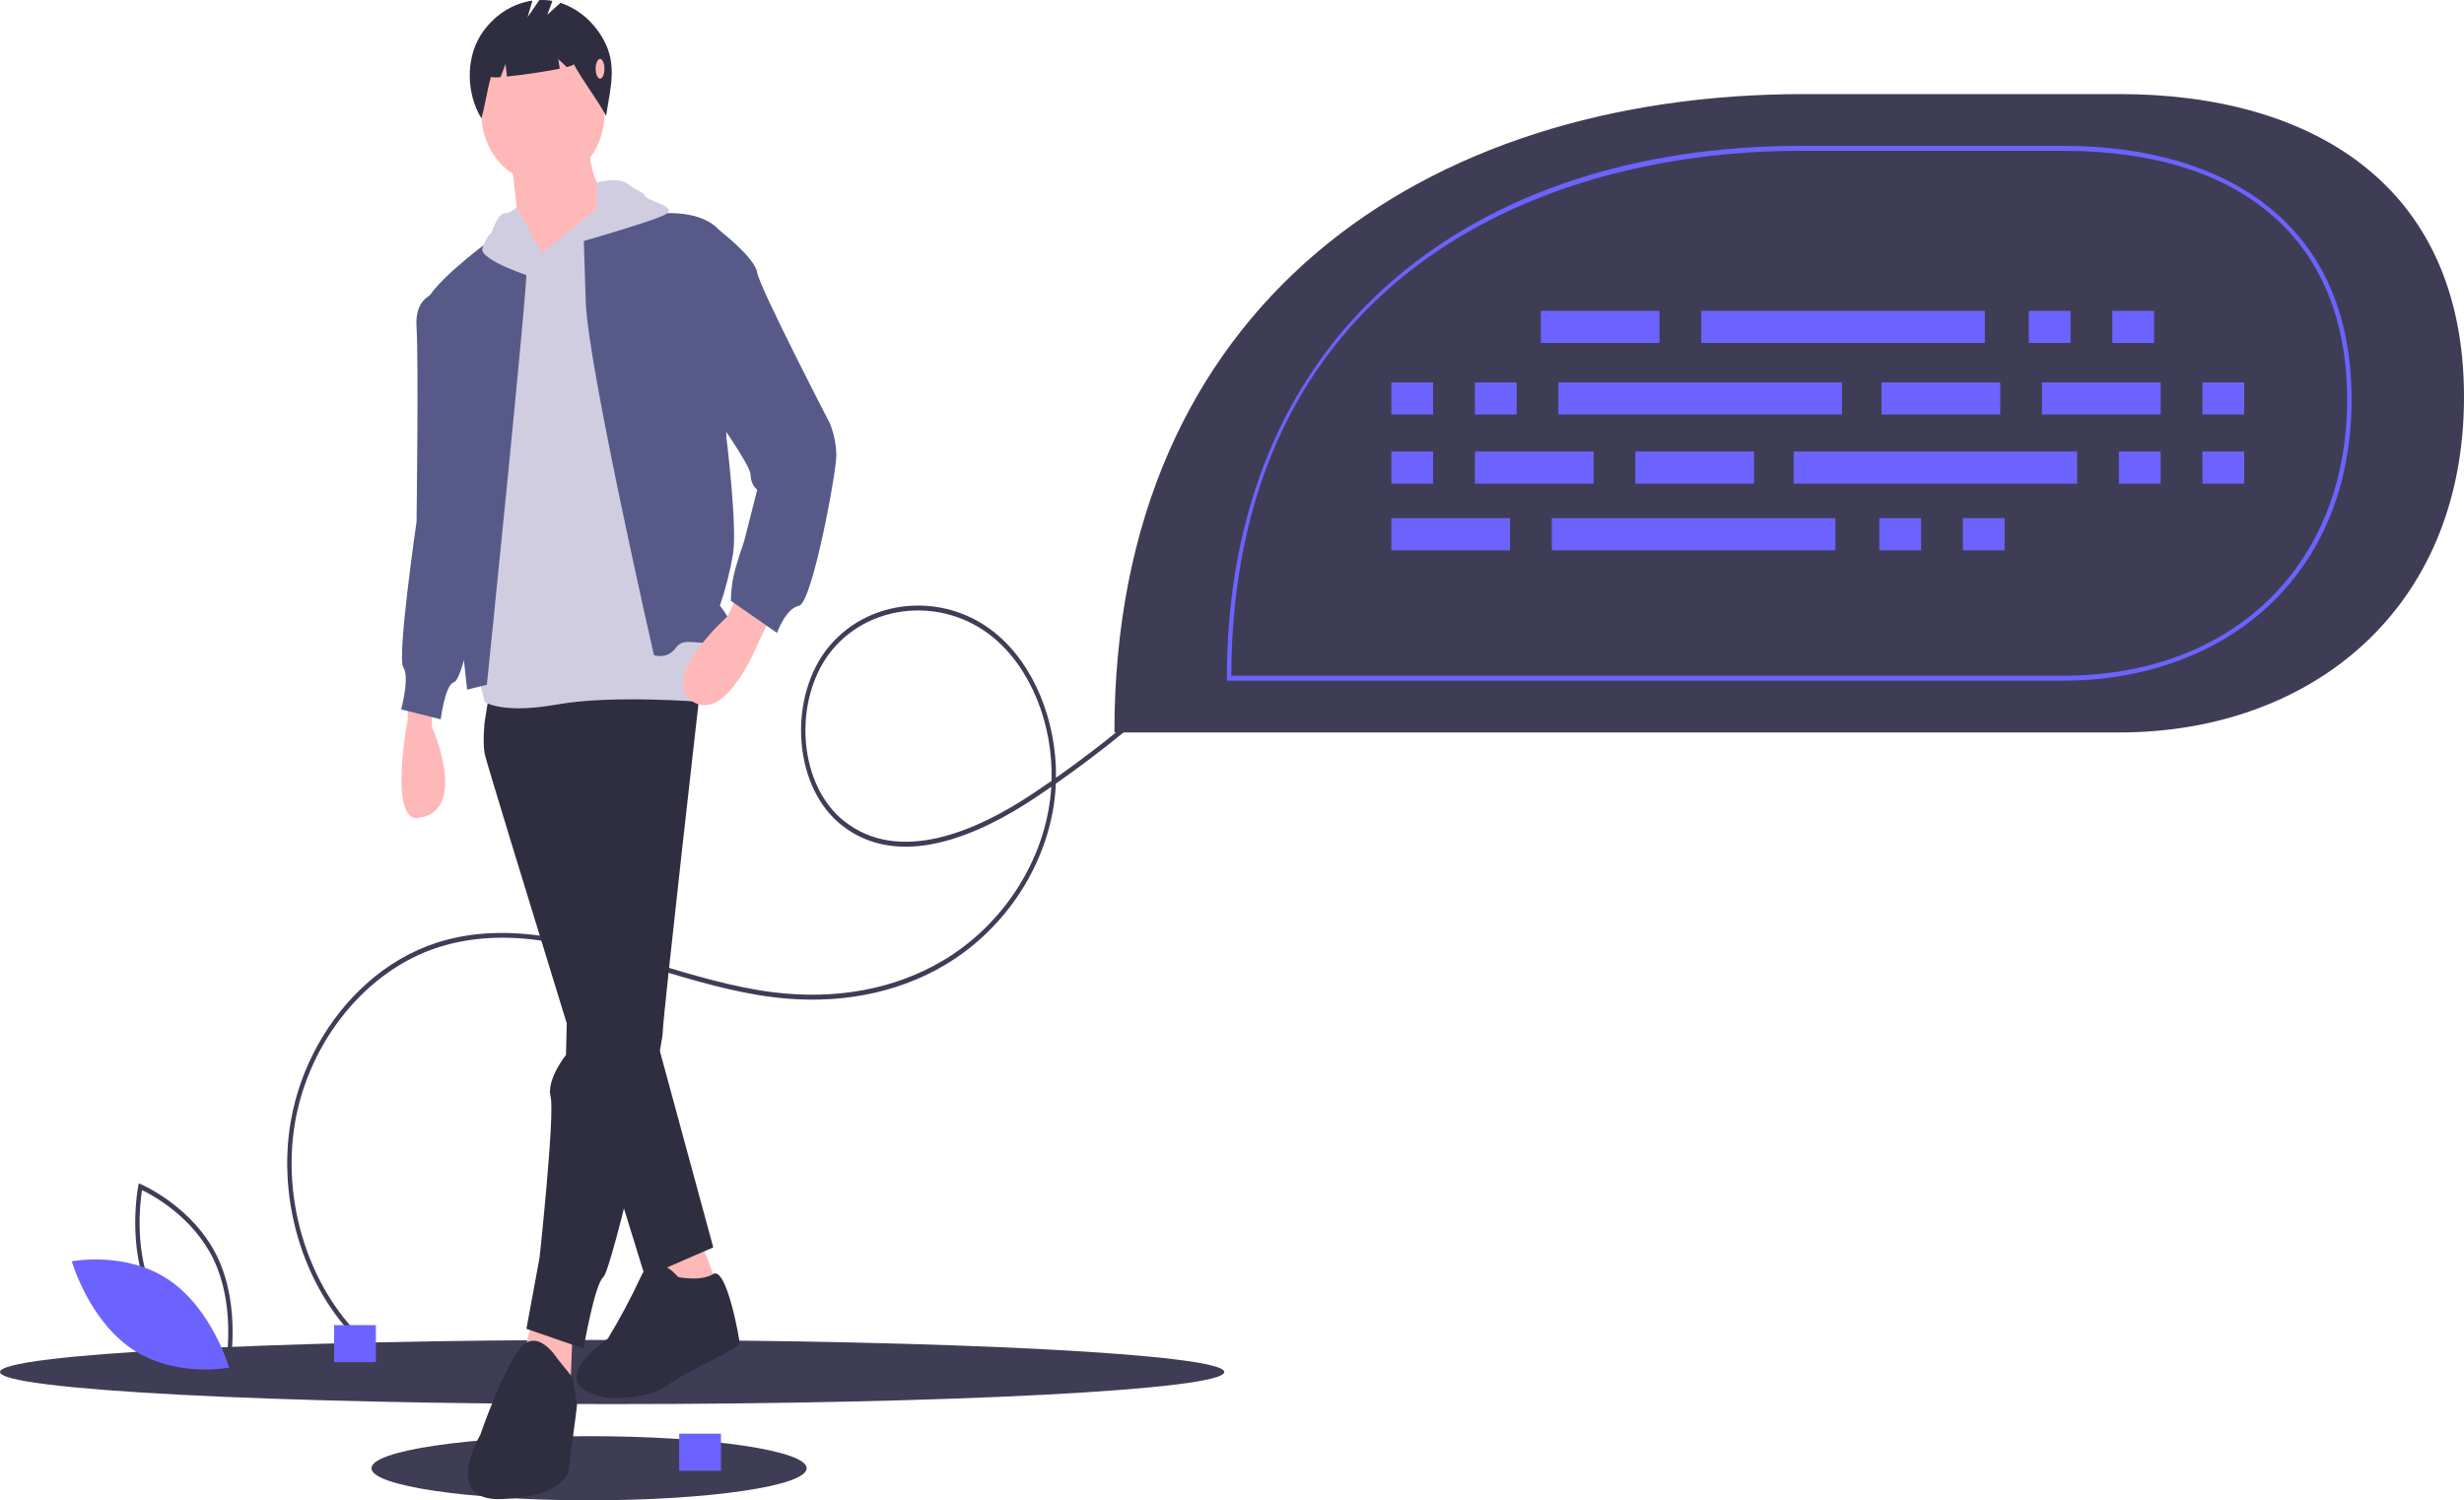 <svg width="1276" height="777" viewBox="0 0 1276 777" fill="none" xmlns="http://www.w3.org/2000/svg">
<g clip-path="url(#clip0)">
<path d="M189.69 509.536C200.47 499.8 212.858 492.553 226.142 488.214C263.316 476.272 301.772 487.831 338.962 499.01C359.04 505.045 379.8 511.285 400.276 513.855C433.085 517.974 463.666 512.226 488.711 497.232C516.86 480.382 537.134 451.382 542.948 419.664C543.682 415.65 544.171 411.584 544.412 407.495C541.638 409.416 538.855 411.308 536.062 413.17C506.684 432.759 465.392 451.075 435.52 427.076C424.053 417.865 416.613 402.473 415.106 384.849C413.492 365.965 418.903 347.135 429.58 334.483C431.32 332.422 433.186 330.5 435.164 328.729C456.804 309.333 490.966 308.288 514.928 327.457C535.221 343.692 547.243 373.026 546.857 402.778C564.208 390.561 580.988 377.35 597.13 363.197L598.531 365.212C581.926 379.77 564.65 393.336 546.773 405.852C546.574 410.667 546.041 415.457 545.178 420.179C539.229 452.633 518.519 482.281 489.783 499.487C464.33 514.726 433.291 520.573 400.023 516.396C379.377 513.804 358.533 507.538 338.373 501.479C299.784 489.88 263.336 478.924 226.768 490.671C190.012 502.478 160.322 538.698 152.885 580.8C145.444 622.903 160.574 669.106 190.532 695.771L189.117 697.774C158.508 670.53 143.05 623.321 150.651 580.302C155.563 552.5 169.974 527.206 189.69 509.536ZM544.548 404.395C545.409 374.898 533.681 345.598 513.607 329.539C488.353 309.335 451.398 312.345 431.233 336.24C421.002 348.365 415.82 366.445 417.372 384.605C418.816 401.493 425.913 416.216 436.844 424.998C465.718 448.193 506.104 430.173 534.9 410.972C538.129 408.819 541.345 406.627 544.548 404.395Z" fill="#3F3D56"/>
<path d="M317.008 727.156C492.087 727.156 634.016 719.718 634.016 710.542C634.016 701.366 492.087 693.927 317.008 693.927C141.929 693.927 0 701.366 0 710.542C0 719.718 141.929 727.156 317.008 727.156Z" fill="#3F3D56"/>
<path d="M305.056 777C367.292 777 417.745 769.561 417.745 760.385C417.745 751.209 367.292 743.771 305.056 743.771C242.82 743.771 192.368 751.209 192.368 760.385C192.368 769.561 242.82 777 305.056 777Z" fill="#3F3D56"/>
<path d="M211.149 362.276V372.5C211.149 372.5 200.878 425.959 216.84 423.622C243.021 419.788 223.67 376.334 223.67 376.334V367.388L211.149 362.276Z" fill="#FFB8B8"/>
<path d="M338.635 649.835L348.88 681.786L373.921 671.562L362.539 642.167L338.635 649.835Z" fill="#FFB8B8"/>
<path d="M276.03 681.786L269.201 709.903L295.381 718.849L296.519 689.454L276.03 681.786Z" fill="#FFB8B8"/>
<path d="M253.265 359.72L250.988 373.778C250.988 373.778 249.85 384.003 250.988 390.393C252.127 396.783 334.082 661.337 334.082 661.337L369.368 646.001L323.838 478.578L318.146 349.495L253.265 359.72Z" fill="#2F2E41"/>
<path d="M297.657 357.164L293.104 546.314C293.104 546.314 282.86 559.094 285.137 568.04C287.413 576.987 279.445 651.113 279.445 651.113L272.616 688.176L302.211 698.401C302.211 698.401 307.902 665.172 312.455 661.337C317.008 657.503 343.188 542.48 343.188 534.811C343.188 527.143 362.539 357.164 362.539 357.164L314.732 335.437L297.657 357.164Z" fill="#2F2E41"/>
<path d="M351.156 661.337C351.156 661.337 338.635 646.001 331.806 661.337C326.689 672.362 320.987 683.031 314.732 693.288C314.732 693.288 278.307 717.571 314.732 723.961C314.732 723.961 335.22 725.239 345.465 717.571C355.709 709.903 383.028 698.401 383.028 695.845C383.028 693.288 376.198 655.714 369.368 659.804C362.539 663.894 351.156 661.337 351.156 661.337Z" fill="#2F2E41"/>
<path d="M288.551 703.513C288.551 703.513 278.307 686.898 269.201 698.401C260.095 709.903 248.712 743.132 248.712 743.132C248.712 743.132 228.223 777.639 260.095 776.361C291.966 775.083 294.243 762.303 294.243 762.303C294.243 762.303 298.796 729.074 298.796 727.796C298.796 726.517 296.519 713.38 296.519 713.38L288.551 703.513Z" fill="#2F2E41"/>
<path d="M281.153 94.526C298.755 94.526 313.024 78.505 313.024 58.741C313.024 38.978 298.755 22.956 281.153 22.956C263.55 22.956 249.281 38.978 249.281 58.741C249.281 78.505 263.55 94.526 281.153 94.526Z" fill="#FFB8B8"/>
<path d="M264.648 81.107L269.201 122.004L282.86 160.345L312.455 120.726V101.556C312.455 101.556 303.349 86.219 305.625 73.439L264.648 81.107Z" fill="#FFB8B8"/>
<path d="M280.583 130.951L264.648 123.282L247.574 349.496L250.988 363.554C250.988 363.554 260.095 369.944 288.551 364.832C317.008 359.72 363.677 363.554 363.677 363.554L367.092 247.252L311.317 110.502L280.583 130.951Z" fill="#D0CDE1"/>
<path d="M252.127 354.608C252.127 354.608 273.754 143.731 272.616 139.897C271.477 136.063 252.127 125.681 252.127 125.681C252.127 125.681 219.117 150.121 220.255 159.067C221.393 168.014 241.882 357.164 241.882 357.164L252.127 354.608Z" fill="#575A89"/>
<path d="M338.635 339.271C338.635 339.271 304.487 189.74 303.349 156.511C302.211 123.282 302.211 119.448 302.211 119.448C302.211 119.448 354.571 99 372.783 119.448L376.198 226.804C376.198 226.804 381.889 272.813 379.613 286.871C378.045 296.026 375.759 305.007 372.783 313.71C372.783 313.71 385.304 327.769 373.922 331.603C362.539 335.437 354.571 329.047 350.018 335.437C345.465 341.827 338.635 339.271 338.635 339.271Z" fill="#575A89"/>
<path d="M228.223 151.399C228.223 151.399 214.564 151.399 215.702 169.292C216.84 187.184 215.702 270.257 215.702 270.257C215.702 270.257 205.458 340.549 208.872 345.661C212.287 350.773 207.734 367.388 207.734 367.388L228.223 372.5C228.223 372.5 230.5 354.608 235.053 353.33C239.606 352.052 246.435 314.988 246.435 314.988L228.223 151.399Z" fill="#575A89"/>
<path d="M381.889 308.598L376.662 319.269C376.662 319.269 340.811 351.324 358.505 363.19C376.198 375.056 393.272 331.603 393.272 331.603L398.963 320.101L381.889 308.598Z" fill="#FFB8B8"/>
<path d="M356.848 116.892L372.783 119.448C372.783 119.448 390.996 133.507 392.134 141.175C393.272 148.843 429.697 219.135 429.697 219.135C431.845 224.349 433.007 230.006 433.112 235.75C433.112 244.696 420.591 312.432 413.761 313.71C406.931 314.988 402.378 327.769 402.378 327.769L378.475 311.154C378.55 307.29 378.931 303.441 379.613 299.652C380.751 293.262 385.304 280.481 385.304 280.481L392.134 253.642C391.074 252.75 390.213 251.592 389.62 250.261C389.028 248.93 388.719 247.462 388.719 245.974C388.719 240.862 369.368 214.023 369.368 214.023L356.848 116.892Z" fill="#575A89"/>
<path d="M277.036 143.999C277.036 143.999 247.574 134.785 249.85 128.395C252.127 122.004 254.403 120.726 254.403 120.726C254.403 120.726 257.818 110.502 261.233 110.502C264.648 110.502 267.571 107.363 267.571 107.363L280.583 130.951L277.036 143.999Z" fill="#D0CDE1"/>
<path d="M309.057 94.526C309.057 94.526 320.423 91.331 324.976 95.165C329.529 99 332.944 99 334.082 101.556C335.22 104.112 350.018 106.668 345.465 110.502C340.912 114.336 280.583 130.951 280.583 130.951L309.04 107.946L309.057 94.526Z" fill="#D0CDE1"/>
<path d="M312.61 20.666C307.524 11.393 299.564 4.561 290.262 1.483L283.429 7.62L286.086 0.462C283.852 0.079 281.591 -0.067 279.332 0.024L273.185 8.898L275.729 0.328C270.395 1.072 265.255 3.049 260.635 6.135C256.015 9.22 252.015 13.347 248.886 18.255C241.062 30.923 241.585 48.532 249.281 61.298C251.394 54.009 252.114 47.177 254.226 39.887C255.887 40.142 257.569 40.151 259.232 39.915L261.802 33.181L262.52 39.63C270.486 38.851 282.302 37.14 289.855 35.572L289.12 30.625L293.514 34.736C295.828 34.138 297.202 33.596 297.088 33.181C302.705 43.348 308.271 49.842 313.887 60.009C316.02 45.668 319.784 33.748 312.61 20.666Z" fill="#2F2E41"/>
<path d="M310.748 40.741C312.005 40.741 313.024 38.453 313.024 35.629C313.024 32.806 312.005 30.517 310.748 30.517C309.49 30.517 308.471 32.806 308.471 35.629C308.471 38.453 309.49 40.741 310.748 40.741Z" fill="#FFB8B8"/>
<path d="M118.63 710.199L117.409 709.684C117.14 709.571 90.422 698.077 77.906 672.016C65.39 645.953 71.518 614.574 71.582 614.261L71.87 612.832L73.091 613.346C73.36 613.459 100.077 624.953 112.594 651.014C125.11 677.077 118.982 708.456 118.918 708.77L118.63 710.199ZM79.91 670.803C90.492 692.838 111.606 704.133 116.955 706.711C117.972 700.274 121.162 674.241 110.59 652.227C100.018 630.216 78.897 618.904 73.545 616.319C72.527 622.76 69.338 648.79 79.91 670.803Z" fill="#3F3D56"/>
<path d="M87.471 662.874C109.964 678.068 118.627 708.248 118.627 708.248C118.627 708.248 90.821 713.793 68.329 698.599C45.836 683.405 37.173 653.225 37.173 653.225C37.173 653.225 64.978 647.68 87.471 662.874Z" fill="#6C63FF"/>
<path d="M577.103 379.322H1097.5C1196.08 379.322 1276 316.234 1276 205.547V205.546C1276 94.859 1196.08 48.724 1097.5 48.724H934.101C736.936 48.724 577.103 157.947 577.103 379.322V379.322Z" fill="#3F3D56"/>
<path d="M1068.45 352.511H635.347V351.233C635.347 264.294 665.515 192.667 722.591 144.096C775.297 99.243 847.992 75.536 932.817 75.536H1068.45C1111.71 75.536 1148.16 86.208 1173.87 106.398C1202.99 129.268 1217.76 163.111 1217.76 206.987C1217.76 251.085 1202.6 288.281 1173.94 314.554C1147.24 339.032 1109.77 352.511 1068.45 352.511ZM637.625 349.955H1068.45C1156.39 349.955 1215.48 292.5 1215.48 206.987C1215.48 125.072 1161.89 78.092 1068.45 78.092H932.817C790.416 78.092 638.275 149.551 637.625 349.955Z" fill="#6C63FF"/>
<path d="M859.393 160.985H797.927V177.599H859.393V160.985Z" fill="#6C63FF"/>
<path d="M1072.25 160.985H1050.62V177.599H1072.25V160.985Z" fill="#6C63FF"/>
<path d="M1115.5 160.985H1093.88V177.599H1115.5V160.985Z" fill="#6C63FF"/>
<path d="M1027.86 160.985H881.021V177.599H1027.86V160.985Z" fill="#6C63FF"/>
<path d="M781.991 268.34H720.525V284.954H781.991V268.34Z" fill="#6C63FF"/>
<path d="M994.847 268.34H973.22V284.954H994.847V268.34Z" fill="#6C63FF"/>
<path d="M1038.1 268.34H1016.47V284.954H1038.1V268.34Z" fill="#6C63FF"/>
<path d="M950.455 268.34H803.618V284.954H950.455V268.34Z" fill="#6C63FF"/>
<path d="M1035.83 198.048H974.359V214.662H1035.83V198.048Z" fill="#6C63FF"/>
<path d="M1118.92 198.048H1057.45V214.662H1118.92V198.048Z" fill="#6C63FF"/>
<path d="M1162.17 198.048H1140.55V214.662H1162.17V198.048Z" fill="#6C63FF"/>
<path d="M742.152 198.048H720.525V214.662H742.152V198.048Z" fill="#6C63FF"/>
<path d="M785.406 198.048H763.779V214.662H785.406V198.048Z" fill="#6C63FF"/>
<path d="M953.87 198.048H807.033V214.662H953.87V198.048Z" fill="#6C63FF"/>
<path d="M846.872 250.447H908.339V233.833H846.872V250.447Z" fill="#6C63FF"/>
<path d="M763.779 250.447H825.245V233.833H763.779V250.447Z" fill="#6C63FF"/>
<path d="M720.525 250.447H742.152V233.833H720.525V250.447Z" fill="#6C63FF"/>
<path d="M1140.55 250.447H1162.17V233.833H1140.55V250.447Z" fill="#6C63FF"/>
<path d="M1097.29 250.447H1118.92V233.833H1097.29V250.447Z" fill="#6C63FF"/>
<path d="M928.828 250.447L1075.66 250.447V233.833L928.828 233.833V250.447Z" fill="#6C63FF"/>
<path d="M194.644 686.259H173.017V705.43H194.644V686.259Z" fill="#6C63FF"/>
<path d="M373.352 742.493H351.725V761.664H373.352V742.493Z" fill="#6C63FF"/>
</g>
<defs>
<clipPath id="clip0">
<rect width="1276" height="777" fill="white"/>
</clipPath>
</defs>
</svg>
